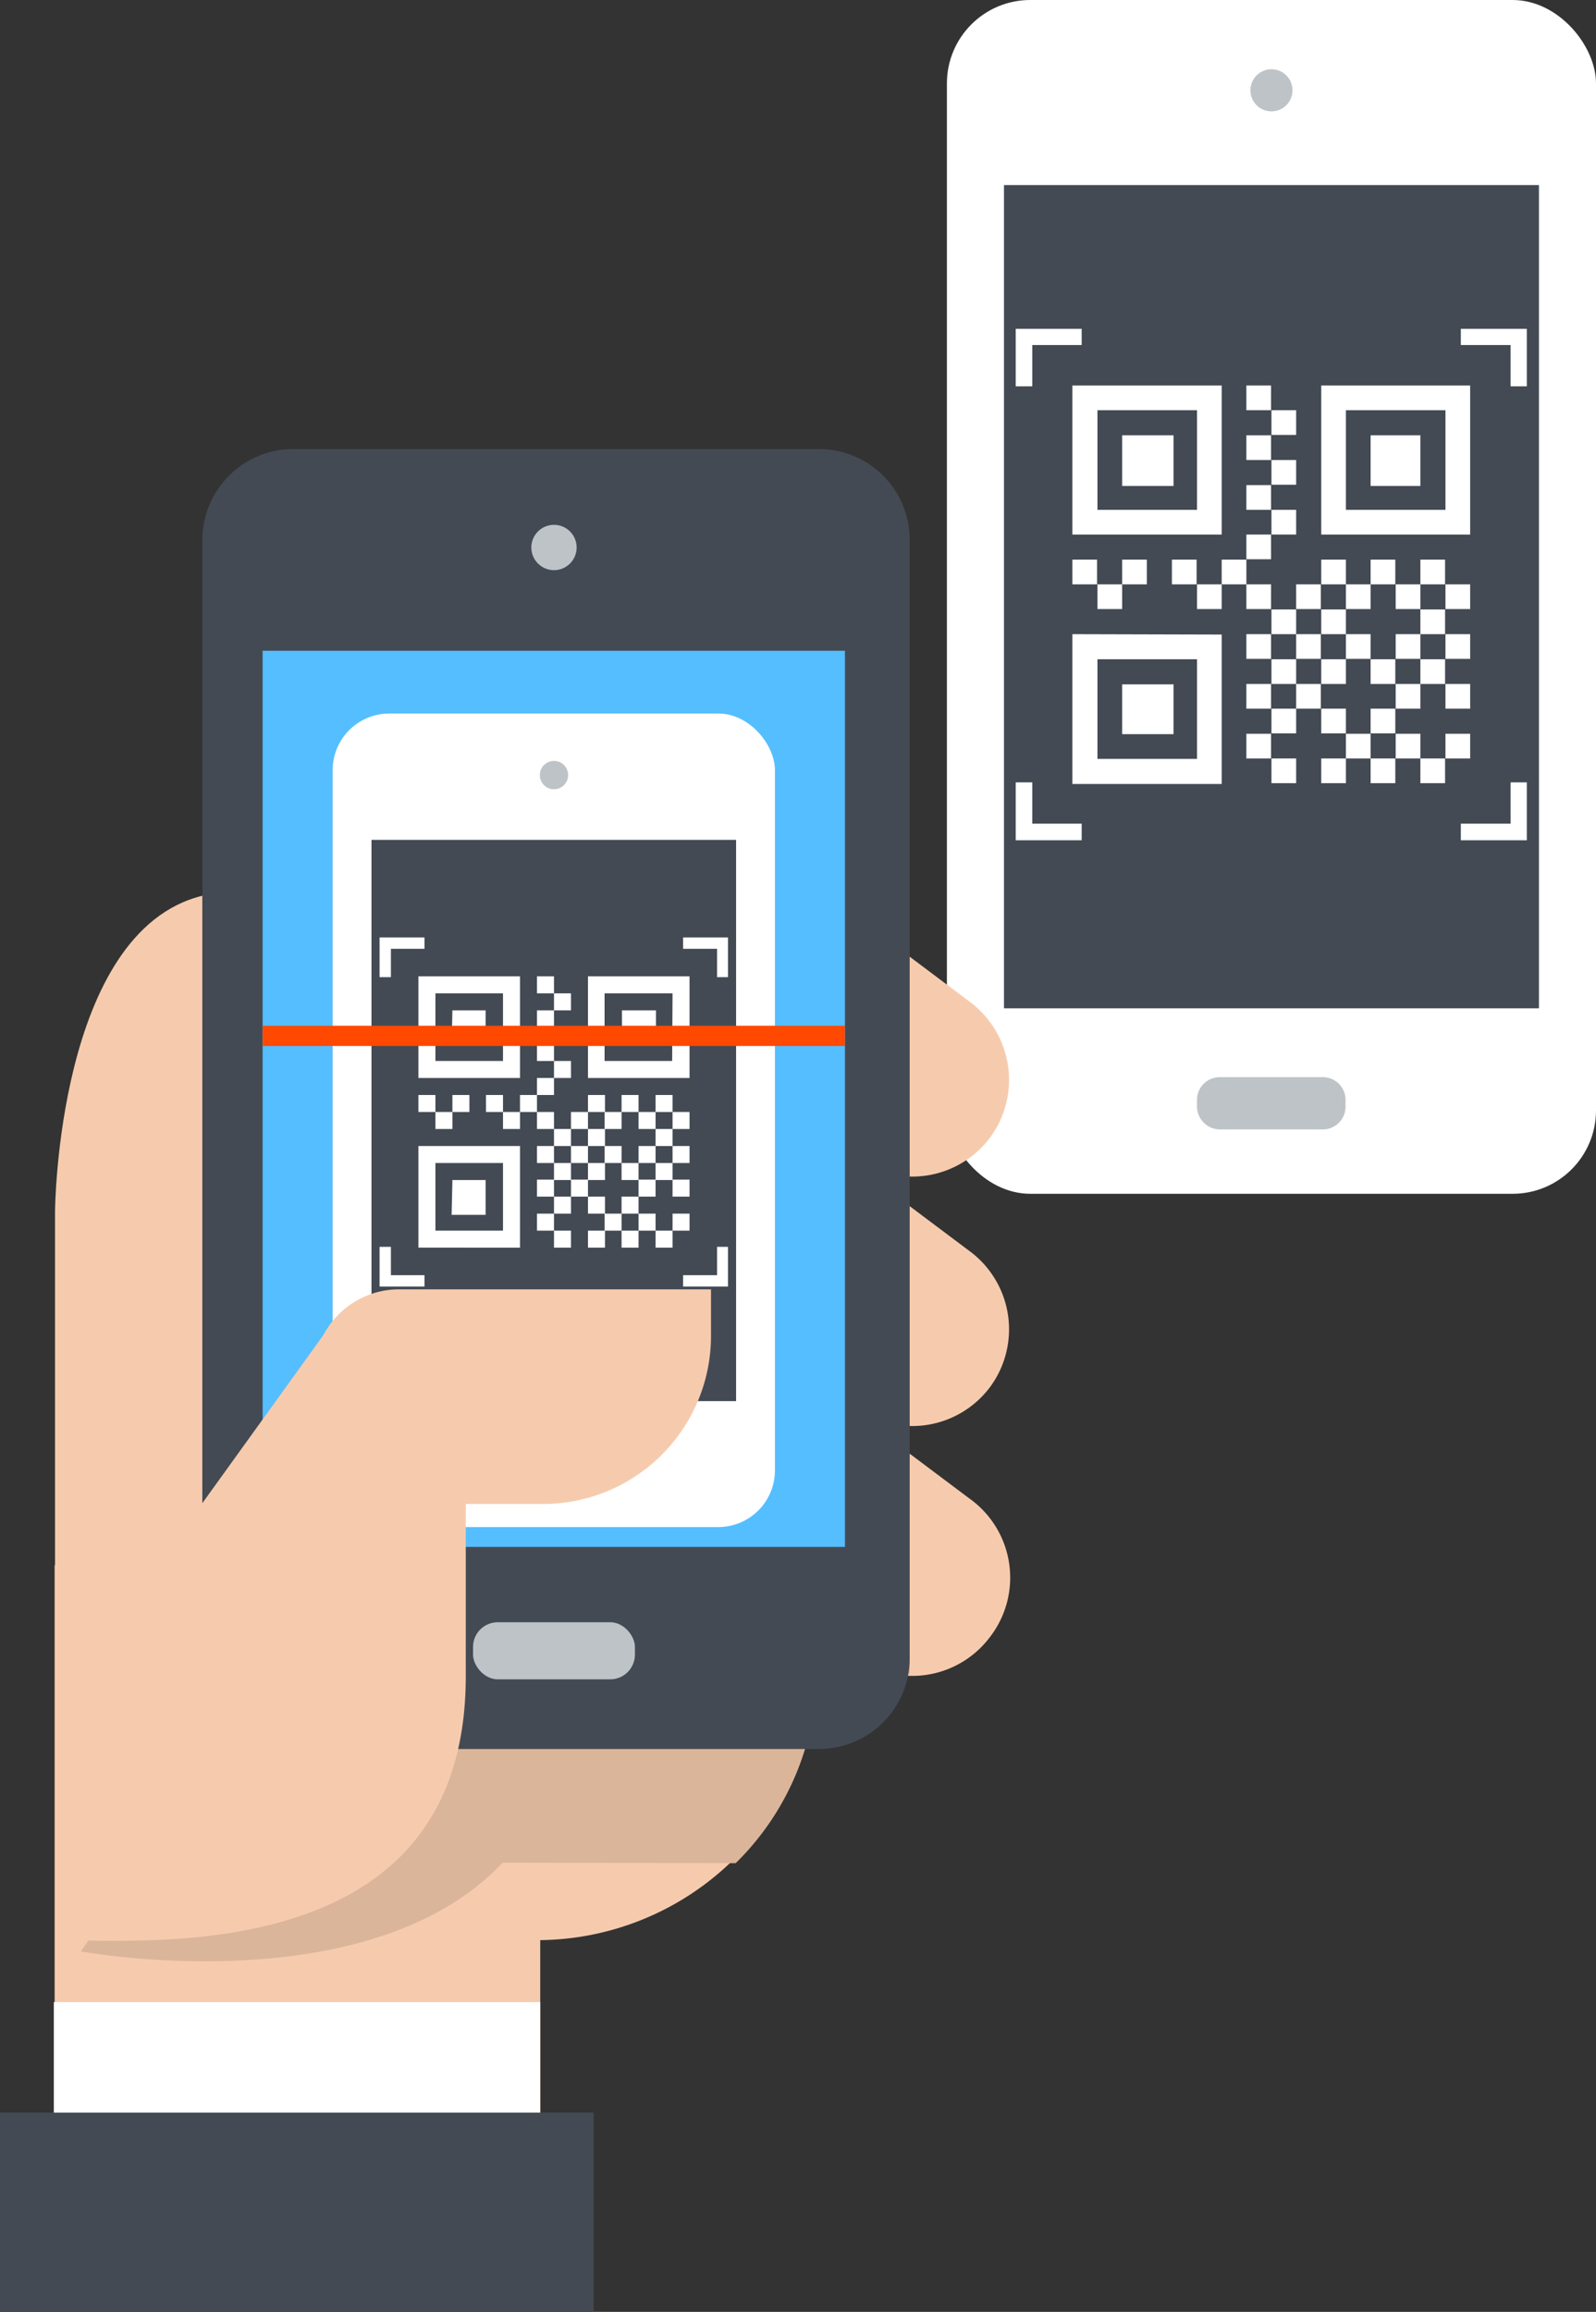 <svg xmlns="http://www.w3.org/2000/svg" viewBox="0 0 39.44 57.09"><rect x="0" y="0" width="39.44" height="57.09" fill="#333333" stroke="none"/><defs><style>.cls-1{fill:#fff;}.cls-2{fill:#434a54;}.cls-3{fill:#bdc3c7;}.cls-4{fill:#f6cbad;}.cls-5{fill:#eaad82;}.cls-6{fill:#dbb59a;}.cls-7{fill:#55beff;}.cls-8{fill:none;stroke:#ff4800;stroke-miterlimit:10;stroke-width:0.5px;}</style></defs><title>icon-scan</title><g id="Layer_2" data-name="Layer 2"><g id="Layer_1-2" data-name="Layer 1"><g id="mobile-shopping-discount"><rect class="cls-1" x="23.4" width="16.04" height="29.48" rx="2.06" ry="2.06"/><rect class="cls-2" x="24.81" y="4.57" width="13.22" height="20.33"/><circle class="cls-3" cx="31.42" cy="2.23" r="0.52"/><path class="cls-3" d="M30.15,26.6h2.54a.56.56,0,0,1,.56.56v.17a.56.56,0,0,1-.56.56H30.15a.57.57,0,0,1-.57-.57v-.17A.56.56,0,0,1,30.15,26.6Z"/><g id="scan-qr-code"><path class="cls-1" d="M29.58,10.13H27.12v2.46h2.46Zm.61-.61V13.2H26.5V9.52Zm-2.46,1.23H29V12H27.73Z"/><path class="cls-1" d="M35.72,10.13H33.26v2.46h2.46Zm.61-.61V13.2H32.65V9.52Zm-2.46,1.23H35.1V12H33.87Z"/><rect class="cls-1" x="30.8" y="9.52" width="0.61" height="0.61"/><rect class="cls-1" x="31.42" y="10.13" width="0.61" height="0.61"/><rect class="cls-1" x="30.8" y="10.75" width="0.61" height="0.61"/><rect class="cls-1" x="31.42" y="11.36" width="0.61" height="0.61"/><rect class="cls-1" x="30.8" y="11.98" width="0.61" height="0.61"/><rect class="cls-1" x="31.42" y="12.59" width="0.61" height="0.61"/><rect class="cls-1" x="30.8" y="13.2" width="0.61" height="0.61"/><rect class="cls-1" x="27.73" y="13.82" width="0.61" height="0.61"/><rect class="cls-1" x="26.5" y="13.82" width="0.61" height="0.61"/><rect class="cls-1" x="28.96" y="13.82" width="0.61" height="0.61"/><rect class="cls-1" x="30.19" y="13.82" width="0.61" height="0.61"/><rect class="cls-1" x="32.65" y="13.82" width="0.61" height="0.61"/><rect class="cls-1" x="33.87" y="13.82" width="0.61" height="0.61"/><rect class="cls-1" x="35.1" y="13.82" width="0.61" height="0.61"/><path class="cls-1" d="M29.58,16.28H27.12v2.46h2.46Zm.61-.61v3.69H26.5V15.66Zm-2.46,1.23H29v1.23H27.73Z"/><rect class="cls-1" x="30.8" y="14.43" width="0.61" height="0.61"/><rect class="cls-1" x="31.42" y="15.05" width="0.61" height="0.61"/><rect class="cls-1" x="30.8" y="15.66" width="0.61" height="0.61"/><rect class="cls-1" x="31.42" y="16.28" width="0.61" height="0.61"/><rect class="cls-1" x="30.8" y="16.89" width="0.61" height="0.61"/><rect class="cls-1" x="31.42" y="17.5" width="0.61" height="0.61"/><rect class="cls-1" x="30.8" y="18.12" width="0.61" height="0.61"/><rect class="cls-1" x="31.42" y="18.73" width="0.61" height="0.61"/><rect class="cls-1" x="35.72" y="14.43" width="0.61" height="0.61"/><rect class="cls-1" x="27.12" y="14.43" width="0.61" height="0.61"/><rect class="cls-1" x="29.58" y="14.43" width="0.61" height="0.61"/><rect class="cls-1" x="32.03" y="14.43" width="0.61" height="0.61"/><rect class="cls-1" x="33.26" y="14.43" width="0.61" height="0.61"/><rect class="cls-1" x="34.49" y="14.43" width="0.61" height="0.61"/><rect class="cls-1" x="35.72" y="15.66" width="0.61" height="0.61"/><rect class="cls-1" x="32.03" y="15.66" width="0.61" height="0.61"/><rect class="cls-1" x="32.65" y="15.05" width="0.61" height="0.61"/><rect class="cls-1" x="33.26" y="15.66" width="0.61" height="0.61"/><rect class="cls-1" x="34.49" y="15.66" width="0.61" height="0.61"/><rect class="cls-1" x="35.1" y="15.05" width="0.61" height="0.61"/><rect class="cls-1" x="35.72" y="16.89" width="0.61" height="0.61"/><rect class="cls-1" x="32.03" y="16.89" width="0.61" height="0.61"/><rect class="cls-1" x="32.65" y="16.28" width="0.61" height="0.61"/><rect class="cls-1" x="33.87" y="16.28" width="0.61" height="0.61"/><rect class="cls-1" x="34.49" y="16.89" width="0.61" height="0.61"/><rect class="cls-1" x="35.1" y="16.28" width="0.61" height="0.61"/><rect class="cls-1" x="35.72" y="18.12" width="0.61" height="0.61"/><rect class="cls-1" x="32.65" y="17.5" width="0.61" height="0.61"/><rect class="cls-1" x="33.26" y="18.12" width="0.61" height="0.61"/><rect class="cls-1" x="33.87" y="17.5" width="0.61" height="0.61"/><rect class="cls-1" x="34.49" y="18.12" width="0.61" height="0.61"/><rect class="cls-1" x="32.65" y="18.73" width="0.61" height="0.61"/><rect class="cls-1" x="33.87" y="18.73" width="0.61" height="0.61"/><rect class="cls-1" x="35.1" y="18.73" width="0.61" height="0.61"/><path class="cls-1" d="M35.1,18.73"/><polygon class="cls-1" points="37.33 20.34 36.1 20.34 36.1 20.75 37.73 20.75 37.73 19.32 37.33 19.32 37.33 20.34"/><polygon class="cls-1" points="25.51 19.32 25.1 19.32 25.1 20.75 26.73 20.75 26.73 20.34 25.51 20.34 25.51 19.32"/><polygon class="cls-1" points="36.1 8.12 36.1 8.52 37.33 8.52 37.33 9.54 37.73 9.54 37.73 8.12 36.1 8.12"/><polygon class="cls-1" points="25.1 9.54 25.51 9.54 25.51 8.52 26.73 8.52 26.73 8.12 25.1 8.12 25.1 9.54"/></g></g><g id="mobile-shopping-hand"><path class="cls-4" d="M24.46,28.1a2.4,2.4,0,0,1-3.35.48l-4-3a2.39,2.39,0,1,1,2.87-3.83l4,3A2.4,2.4,0,0,1,24.46,28.1Z"/><path class="cls-4" d="M24.46,34.26a2.4,2.4,0,0,1-3.35.48l-4-3a2.39,2.39,0,1,1,2.87-3.83l4,3A2.4,2.4,0,0,1,24.46,34.26Z"/><path class="cls-4" d="M24.46,40.43a2.4,2.4,0,0,1-3.35.48l-4-3A2.39,2.39,0,1,1,19.95,34l4,3A2.4,2.4,0,0,1,24.46,40.43Z"/><path class="cls-5" d="M17.07,25.55a2.39,2.39,0,1,1,2.87-3.83l2.53,1.9V29a2.38,2.38,0,0,1-1.38-.47Z"/><path class="cls-5" d="M17.07,31.71a2.39,2.39,0,1,1,2.87-3.83l2.53,1.9v5.43a2.38,2.38,0,0,1-1.38-.48Z"/><path class="cls-5" d="M17.07,37.88A2.39,2.39,0,1,1,19.95,34l2.53,1.9v5.43a2.37,2.37,0,0,1-1.38-.48Z"/><path class="cls-4" d="M20.18,38.65V41.4a6.92,6.92,0,0,1-6.83,6.51v7.57l-12-1.76V38.65Z"/><path class="cls-6" d="M12.42,46C9.11,49.51,2,48.19,2,48.19l5-7.44H20.18v.8a6.69,6.69,0,0,1-2,4.46Z"/><g id="mobile"><path class="cls-2" d="M20.18,11.09h-13A2.25,2.25,0,0,0,5,13.33V40.95a2.25,2.25,0,0,0,2.24,2.24h13a2.24,2.24,0,0,0,2.24-2.24V13.33A2.24,2.24,0,0,0,20.18,11.09Z"/><rect class="cls-7" x="6.49" y="16.07" width="14.39" height="22.13"/><circle class="cls-3" cx="13.69" cy="13.52" r="0.56"/><rect class="cls-3" x="11.69" y="40.06" width="4" height="1.41" rx="0.61" ry="0.61"/></g><g id="mobile-shopping-discount-2" data-name="mobile-shopping-discount"><rect class="cls-1" x="8.22" y="17.62" width="10.93" height="20.09" rx="1.4" ry="1.4"/><rect class="cls-2" x="9.18" y="20.74" width="9.01" height="13.86"/><circle class="cls-3" cx="13.69" cy="19.14" r="0.35"/><path class="cls-3" d="M12.82,35.76h1.73a.38.38,0,0,1,.38.38v.12a.38.38,0,0,1-.38.38H12.82a.39.39,0,0,1-.39-.39v-.11a.39.39,0,0,1,.39-.39Z"/><g id="scan-qr-code-2" data-name="scan-qr-code"><path class="cls-1" d="M12.43,24.53H10.76V26.2h1.67Zm.42-.42v2.51H10.34V24.11Zm-1.67.84H12v.84h-.84Z"/><path class="cls-1" d="M16.62,24.53H14.94V26.2h1.67Zm.42-.42v2.51H14.53V24.11Zm-1.67.84h.84v.84h-.84Z"/><rect class="cls-1" x="13.27" y="24.11" width="0.42" height="0.42"/><rect class="cls-1" x="13.69" y="24.53" width="0.42" height="0.42"/><rect class="cls-1" x="13.27" y="24.95" width="0.42" height="0.42"/><rect class="cls-1" x="13.69" y="25.37" width="0.42" height="0.42"/><rect class="cls-1" x="13.27" y="25.78" width="0.42" height="0.42"/><rect class="cls-1" x="13.69" y="26.2" width="0.42" height="0.42"/><rect class="cls-1" x="13.27" y="26.62" width="0.42" height="0.42"/><rect class="cls-1" x="11.18" y="27.04" width="0.42" height="0.42"/><rect class="cls-1" x="10.34" y="27.04" width="0.42" height="0.42"/><rect class="cls-1" x="12.01" y="27.04" width="0.42" height="0.42"/><rect class="cls-1" x="12.85" y="27.04" width="0.42" height="0.42"/><rect class="cls-1" x="14.53" y="27.04" width="0.42" height="0.42"/><rect class="cls-1" x="15.36" y="27.04" width="0.42" height="0.42"/><rect class="cls-1" x="16.2" y="27.04" width="0.42" height="0.42"/><path class="cls-1" d="M12.43,28.72H10.76v1.67h1.67Zm.42-.42v2.51H10.34V28.3Zm-1.67.84H12V30h-.84Z"/><rect class="cls-1" x="13.27" y="27.46" width="0.42" height="0.42"/><rect class="cls-1" x="13.69" y="27.88" width="0.42" height="0.42"/><rect class="cls-1" x="13.27" y="28.3" width="0.42" height="0.42"/><rect class="cls-1" x="13.69" y="28.72" width="0.42" height="0.42"/><rect class="cls-1" x="13.27" y="29.13" width="0.42" height="0.42"/><rect class="cls-1" x="13.69" y="29.55" width="0.42" height="0.42"/><rect class="cls-1" x="13.27" y="29.97" width="0.42" height="0.42"/><rect class="cls-1" x="13.69" y="30.39" width="0.42" height="0.42"/><rect class="cls-1" x="16.62" y="27.46" width="0.42" height="0.42"/><rect class="cls-1" x="10.76" y="27.46" width="0.42" height="0.42"/><rect class="cls-1" x="12.43" y="27.46" width="0.42" height="0.42"/><rect class="cls-1" x="14.11" y="27.46" width="0.42" height="0.42"/><rect class="cls-1" x="14.94" y="27.46" width="0.42" height="0.42"/><rect class="cls-1" x="15.78" y="27.46" width="0.42" height="0.42"/><rect class="cls-1" x="16.62" y="28.3" width="0.42" height="0.42"/><rect class="cls-1" x="14.11" y="28.3" width="0.42" height="0.42"/><rect class="cls-1" x="14.53" y="27.88" width="0.42" height="0.42"/><rect class="cls-1" x="14.94" y="28.3" width="0.42" height="0.42"/><rect class="cls-1" x="15.78" y="28.3" width="0.42" height="0.42"/><rect class="cls-1" x="16.2" y="27.88" width="0.42" height="0.42"/><rect class="cls-1" x="16.62" y="29.13" width="0.42" height="0.42"/><rect class="cls-1" x="14.11" y="29.13" width="0.42" height="0.42"/><rect class="cls-1" x="14.53" y="28.72" width="0.42" height="0.42"/><rect class="cls-1" x="15.36" y="28.72" width="0.42" height="0.42"/><rect class="cls-1" x="15.78" y="29.13" width="0.42" height="0.42"/><rect class="cls-1" x="16.2" y="28.72" width="0.42" height="0.42"/><rect class="cls-1" x="16.62" y="29.97" width="0.42" height="0.42"/><rect class="cls-1" x="14.53" y="29.55" width="0.42" height="0.42"/><rect class="cls-1" x="14.94" y="29.97" width="0.42" height="0.42"/><rect class="cls-1" x="15.36" y="29.55" width="0.42" height="0.42"/><rect class="cls-1" x="15.78" y="29.97" width="0.42" height="0.42"/><rect class="cls-1" x="14.53" y="30.39" width="0.42" height="0.42"/><rect class="cls-1" x="15.36" y="30.39" width="0.42" height="0.42"/><rect class="cls-1" x="16.2" y="30.39" width="0.42" height="0.42"/><path class="cls-1" d="M16.2,30.39"/><polygon class="cls-1" points="17.72 31.49 16.88 31.49 16.88 31.77 17.99 31.77 17.99 30.79 17.72 30.79 17.72 31.49"/><polygon class="cls-1" points="9.66 30.79 9.38 30.79 9.38 31.77 10.49 31.77 10.49 31.49 9.66 31.49 9.66 30.79"/><polygon class="cls-1" points="16.88 23.15 16.88 23.43 17.72 23.43 17.72 24.13 17.99 24.13 17.99 23.15 16.88 23.15"/><polygon class="cls-1" points="9.38 24.13 9.66 24.13 9.66 23.43 10.49 23.43 10.49 23.15 9.38 23.15 9.38 24.13"/></g></g><path class="cls-4" d="M10,29.59h1.15a4.15,4.15,0,0,1,4.15,4.15v5.67a0,0,0,0,1,0,0H12.12A2.11,2.11,0,0,1,10,37.3V29.59A0,0,0,0,1,10,29.59Z" transform="translate(47.16 21.84) rotate(90)"/><path class="cls-4" d="M5,22.12v15l3.25-4.51,3.26,1.1V41.4c0,7.2-7.85,6.51-10.15,6.51v-18S1.41,23,5,22.12Z"/><rect class="cls-1" x="1.33" y="49.44" width="12.02" height="2.94"/><rect class="cls-2" y="52.17" width="14.67" height="4.92"/></g><line class="cls-8" x1="6.49" y1="25.58" x2="20.88" y2="25.58"/></g></g></svg>